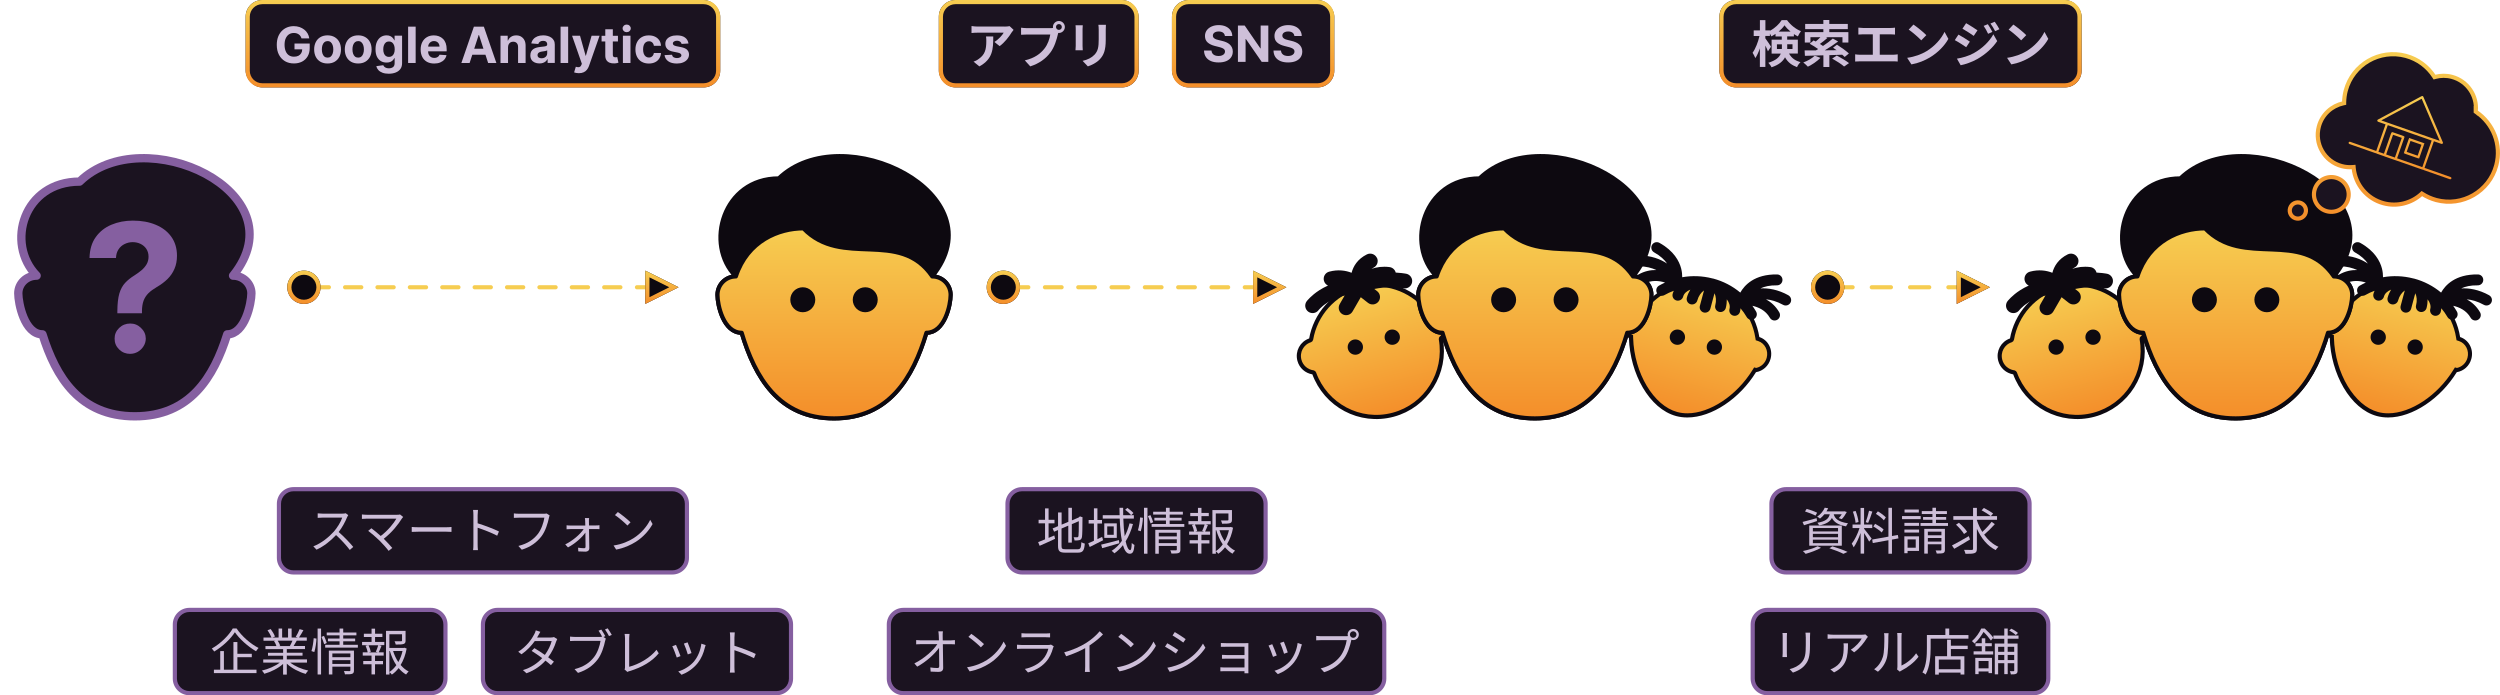 <?xml version="1.0" encoding="UTF-8"?><svg id="a" xmlns="http://www.w3.org/2000/svg" xmlns:xlink="http://www.w3.org/1999/xlink" viewBox="0 0 600.5 167"><defs><style>.u,.v,.w,.x,.y,.z,.aa,.ab,.ac,.ad,.ae{stroke-linecap:round;stroke-linejoin:round;}.u,.af,.ag{fill:#0d0910;}.u,.z,.aa,.ab,.ac,.ad{stroke:#0d0910;}.v,.ah,.x,.y,.ae{fill:none;}.v,.x,.y,.ae{stroke:#f6cd51;}.ah,.af,.ai,.ag,.aj,.ak,.al,.am,.an,.ao,.ap,.aq,.ar,.as,.at,.au,.av,.aw,.ax{stroke-width:0px;}.ay{stroke:url(#m);}.ay,.w,.ai{fill:#1b1320;}.w{stroke:#855fa0;stroke-width:2px;}.x{stroke-dasharray:0 0 3.89 3.89;}.y{stroke-dasharray:0 0 4.6 4.6;}.af{fill-rule:evenodd;}.z{fill:url(#g);}.aa{fill:url(#l);}.ab{fill:url(#h);}.ac{fill:url(#k);}.ad{fill:url(#i);}.ae{stroke-dasharray:0 0 4 4;}.aj{fill:#cebfd9;}.ak{fill:#855fa0;}.al{fill:url(#b);}.am{fill:url(#c);}.an{fill:url(#e);}.ao{fill:url(#t);}.ap{fill:url(#f);}.aq{fill:url(#d);}.ar{fill:url(#s);}.as{fill:url(#j);}.at{fill:url(#q);}.au{fill:url(#r);}.av{fill:url(#o);}.aw{fill:url(#p);}.ax{fill:url(#n);}</style><linearGradient id="b" x1="116" y1="0" x2="116" y2="21" gradientUnits="userSpaceOnUse"><stop offset="0" stop-color="#f6cd51"/><stop offset="1" stop-color="#f48e2a"/></linearGradient><linearGradient id="c" x1="249.5" x2="249.5" xlink:href="#b"/><linearGradient id="d" x1="301" x2="301" xlink:href="#b"/><linearGradient id="e" x1="456.5" x2="456.5" xlink:href="#b"/><linearGradient id="f" x1="350.17" y1="123.08" x2="350.17" y2="155.15" gradientTransform="translate(104.67 -141.04) rotate(15)" xlink:href="#b"/><linearGradient id="g" x1="399.96" y1="26.53" x2="399.96" y2="58.37" gradientTransform="translate(-66.78 146.76) rotate(-15)" gradientUnits="userSpaceOnUse"><stop offset="0" stop-color="#f6cd51"/><stop offset="1" stop-color="#f48e2a"/></linearGradient><linearGradient id="h" x1="368.67" y1="54.85" x2="368.67" y2="100.5" gradientTransform="matrix(1,0,0,1,0,0)" xlink:href="#g"/><linearGradient id="i" x1="200.33" y1="54.85" x2="200.33" y2="100.5" gradientTransform="matrix(1,0,0,1,0,0)" xlink:href="#g"/><linearGradient id="j" x1="512.77" y1="79.52" x2="512.77" y2="111.58" gradientTransform="translate(104.67 -141.04) rotate(15)" xlink:href="#b"/><linearGradient id="k" x1="562.56" y1="70.1" x2="562.56" y2="101.94" xlink:href="#g"/><linearGradient id="l" x1="537" y1="54.85" x2="537" y2="100.5" gradientTransform="matrix(1,0,0,1,0,0)" xlink:href="#g"/><linearGradient id="m" x1="575" y1="154.5" x2="575" y2="113.98" gradientTransform="translate(0 167) scale(1 -1)" xlink:href="#b"/><linearGradient id="n" x1="665.52" y1="23.67" x2="661.93" y2="42.68" gradientTransform="translate(-81.87 123.54) rotate(-10.69)" xlink:href="#b"/><linearGradient id="o" x1="73" y1="65" x2="73" y2="73" gradientTransform="matrix(1,0,0,1,0,0)" xlink:href="#g"/><linearGradient id="p" x1="159" y1="65" x2="159" y2="73" gradientTransform="matrix(1,0,0,1,0,0)" xlink:href="#g"/><linearGradient id="q" x1="241" y1="65" x2="241" y2="73" gradientTransform="matrix(1,0,0,1,0,0)" xlink:href="#g"/><linearGradient id="r" x1="305" y1="65" x2="305" y2="73" gradientTransform="matrix(1,0,0,1,0,0)" xlink:href="#g"/><linearGradient id="s" x1="439" y1="65" x2="439" y2="73" gradientTransform="matrix(1,0,0,1,0,0)" xlink:href="#g"/><linearGradient id="t" x1="474" y1="65" x2="474" y2="73" gradientTransform="matrix(1,0,0,1,0,0)" xlink:href="#g"/></defs><rect class="ai" x="59" width="114" height="21" rx="4" ry="4"/><path class="al" d="m169,1c1.65,0,3,1.35,3,3v13c0,1.65-1.35,3-3,3H63c-1.65,0-3-1.35-3-3V4c0-1.65,1.35-3,3-3h106m0-1H63c-2.21,0-4,1.79-4,4v13c0,2.21,1.79,4,4,4h106c2.21,0,4-1.79,4-4V4c0-2.21-1.79-4-4-4h0Z"/><path class="aj" d="m70.72,11.85h1.87c0,.35-.08.65-.23.91-.16.27-.38.48-.68.64-.3.15-.65.22-1.07.22-.46,0-.86-.11-1.2-.33-.34-.22-.6-.55-.78-.98-.18-.43-.28-.94-.28-1.55s.09-1.12.28-1.54c.19-.42.45-.75.78-.97.34-.22.73-.33,1.18-.33.24,0,.46.03.65.09.2.06.37.15.53.26.16.11.29.25.4.41.11.16.19.34.25.55h1.87c-.06-.43-.19-.83-.4-1.19-.21-.36-.48-.67-.81-.93-.33-.26-.71-.46-1.13-.61-.43-.14-.89-.22-1.38-.22-.58,0-1.11.1-1.61.3-.49.2-.93.5-1.3.88-.37.39-.66.86-.87,1.41-.2.55-.31,1.19-.31,1.89,0,.92.17,1.72.52,2.39.35.67.83,1.18,1.45,1.55.62.36,1.34.54,2.16.54.73,0,1.38-.15,1.95-.44.57-.3,1.01-.72,1.34-1.27.32-.55.49-1.21.49-1.98v-1.1h-3.65v1.39Z"/><path class="aj" d="m106.4,9.33c-.28-.28-.61-.48-.98-.62-.37-.14-.77-.21-1.21-.21-.64,0-1.2.14-1.68.43-.47.28-.84.68-1.1,1.19-.26.51-.39,1.1-.39,1.77s.13,1.29.39,1.79c.26.5.63.89,1.12,1.17.49.27,1.07.41,1.74.41.54,0,1.02-.08,1.43-.25.41-.17.75-.4,1.01-.7.26-.3.44-.65.52-1.06l-1.68-.11c-.06.17-.15.3-.27.42-.12.11-.26.2-.43.26-.17.06-.35.09-.55.09-.3,0-.57-.06-.79-.19-.22-.13-.39-.31-.52-.55-.12-.24-.18-.52-.18-.84h0s4.46,0,4.46,0v-.5c0-.56-.08-1.04-.23-1.46-.16-.42-.37-.76-.66-1.04Zm-3.56,1.87c.01-.23.07-.45.18-.64.12-.21.28-.38.49-.51.21-.13.46-.19.73-.19s.5.06.69.17c.2.11.36.27.47.47.11.2.17.43.17.69h-2.74Z"/><path class="aj" d="m94.79,9.68h-.07c-.08-.18-.2-.36-.35-.54-.15-.18-.35-.34-.6-.46-.25-.13-.55-.19-.92-.19-.48,0-.92.12-1.33.37-.4.25-.72.62-.96,1.12-.24.5-.36,1.12-.36,1.86s.12,1.32.35,1.8c.24.47.56.82.96,1.05.4.23.85.34,1.34.34.35,0,.64-.05.89-.15.25-.1.45-.23.61-.4.16-.16.28-.33.36-.52h.08v1.2c0,.45-.13.77-.39.96-.26.19-.58.29-.98.29-.26,0-.49-.04-.67-.11-.18-.07-.33-.16-.44-.27-.11-.11-.19-.24-.24-.37l-1.68.23c.07.34.23.65.48.93.25.28.58.49,1,.65.42.16.92.24,1.51.24.62,0,1.18-.1,1.66-.29.48-.19.86-.47,1.13-.84.27-.37.41-.84.41-1.4v-6.61h-1.8v1.1Zm-.15,3.14c-.11.27-.26.48-.47.63-.2.14-.45.22-.74.22s-.55-.07-.75-.22c-.2-.15-.36-.36-.46-.63-.11-.28-.16-.6-.16-.98s.05-.7.16-.98c.11-.28.26-.51.46-.66.2-.16.46-.24.75-.24s.54.08.75.23c.2.16.36.38.47.66.11.28.16.61.16,1s-.06.71-.17.99Z"/><rect class="aj" x="98.03" y="6.4" width="1.81" height="8.73"/><path class="aj" d="m80.39,8.92c-.48-.28-1.05-.43-1.71-.43s-1.23.14-1.72.43c-.48.28-.85.68-1.11,1.19-.26.51-.39,1.1-.39,1.77s.13,1.26.39,1.77c.26.51.63.9,1.11,1.18.48.28,1.06.42,1.72.42s1.23-.14,1.71-.42c.48-.28.86-.68,1.12-1.18.26-.51.39-1.1.39-1.77s-.13-1.27-.39-1.77c-.26-.51-.63-.9-1.12-1.19Zm-.49,3.96c-.1.3-.25.53-.46.71-.2.17-.45.25-.75.25s-.56-.08-.77-.25c-.2-.17-.36-.41-.46-.71-.1-.3-.15-.64-.15-1.02s.05-.72.15-1.02c.11-.3.26-.53.46-.71.21-.17.46-.26.77-.26s.55.09.75.26c.2.17.35.41.46.71.11.3.16.64.16,1.02s-.05.72-.16,1.02Z"/><path class="aj" d="m87.75,8.92c-.48-.28-1.05-.43-1.71-.43s-1.23.14-1.72.43c-.48.28-.85.68-1.11,1.19-.26.51-.39,1.1-.39,1.77s.13,1.26.39,1.77c.26.51.63.9,1.11,1.18.48.28,1.06.42,1.72.42s1.23-.14,1.71-.42c.48-.28.85-.68,1.12-1.18.26-.51.39-1.1.39-1.77s-.13-1.27-.39-1.77c-.26-.51-.63-.9-1.12-1.19Zm-.5,3.96c-.1.3-.25.53-.46.71-.2.17-.45.25-.75.25s-.56-.08-.77-.25c-.2-.17-.36-.41-.46-.71-.1-.3-.15-.64-.15-1.02s.05-.72.15-1.02c.11-.3.26-.53.46-.71.21-.17.46-.26.77-.26s.55.09.75.26c.2.17.35.41.46.71.11.3.16.64.16,1.02s-.05.72-.16,1.02Z"/><path class="aj" d="m113.83,6.4l-3.01,8.73h1.98l.65-1.99h3.15l.65,1.99h1.98l-3.01-8.73h-2.38Zm.08,5.3l1.07-3.3h.07l1.07,3.3h-2.21Z"/><path class="aj" d="m150.53,5.9c-.27,0-.5.09-.69.27-.19.18-.29.39-.29.64s.1.47.29.65c.19.18.42.27.69.27s.5-.09.69-.27c.19-.18.29-.4.29-.65s-.1-.46-.29-.64c-.19-.18-.42-.27-.69-.27Z"/><rect class="aj" x="149.62" y="8.58" width="1.82" height="6.55"/><path class="aj" d="m155.13,10.14c.21-.15.46-.23.74-.23.33,0,.6.1.81.3.21.2.34.46.38.79h1.71c-.03-.51-.16-.95-.41-1.32-.25-.37-.59-.67-1.02-.87-.43-.21-.93-.31-1.5-.31-.66,0-1.23.14-1.71.43-.48.28-.85.68-1.11,1.19-.26.51-.39,1.09-.39,1.76s.13,1.25.38,1.76c.26.51.63.91,1.11,1.19.48.28,1.06.43,1.73.43.58,0,1.09-.11,1.51-.32.43-.21.76-.51,1-.89.24-.38.38-.82.41-1.32h-1.71c-.03.23-.11.43-.22.59-.11.16-.25.29-.41.37-.16.09-.35.13-.56.13-.28,0-.53-.08-.74-.23-.21-.15-.37-.38-.49-.67-.11-.29-.17-.65-.17-1.07s.06-.76.17-1.05c.12-.29.28-.51.49-.66Z"/><path class="aj" d="m165.06,11.96c-.31-.29-.79-.5-1.42-.63l-1.19-.24c-.3-.07-.52-.15-.64-.26-.13-.11-.19-.24-.19-.4,0-.2.1-.35.29-.47.19-.12.43-.18.71-.18.21,0,.39.04.54.11.15.07.28.16.37.28.09.11.16.24.18.38l1.66-.1c-.08-.6-.36-1.08-.83-1.43-.47-.35-1.12-.52-1.95-.52-.56,0-1.05.08-1.47.25-.41.16-.74.4-.97.7-.23.3-.34.67-.34,1.09,0,.49.15.89.46,1.21.31.32.79.54,1.43.66l1.13.23c.28.06.49.14.63.25.14.11.21.24.21.4,0,.2-.1.36-.3.48-.19.12-.45.18-.77.18s-.59-.07-.8-.2c-.21-.14-.34-.34-.39-.6l-1.79.09c.09.62.39,1.12.9,1.48.51.36,1.2.54,2.07.54.57,0,1.07-.09,1.5-.27.44-.18.78-.43,1.03-.76.25-.32.38-.7.38-1.13,0-.47-.16-.85-.47-1.14Z"/><path class="aj" d="m140.74,13.39h-.07l-1.35-4.81h-1.91l2.35,6.73-.11.28c-.08.2-.18.35-.31.43-.13.09-.27.13-.45.12-.17,0-.36-.04-.58-.11l-.41,1.36c.13.05.3.1.49.13.2.04.42.06.65.06.45,0,.83-.07,1.15-.22.32-.14.58-.34.79-.61.21-.26.38-.57.5-.92l2.54-7.25h-1.92l-1.37,4.81Z"/><rect class="aj" x="134.65" y="6.4" width="1.82" height="8.73"/><path class="aj" d="m132.4,9.02c-.26-.18-.55-.31-.89-.4-.33-.09-.68-.13-1.04-.13-.52,0-.98.08-1.38.24-.4.16-.72.38-.97.67-.25.29-.42.63-.5,1.03l1.68.14c.06-.22.19-.4.38-.54.19-.14.45-.22.78-.22s.55.07.72.22c.17.15.26.36.26.63v.03c0,.14-.05.24-.16.31-.11.07-.27.13-.51.16-.23.03-.54.07-.92.11-.32.03-.63.09-.93.16-.29.08-.55.19-.78.34-.23.15-.41.35-.55.6-.13.25-.2.55-.2.92,0,.43.09.79.28,1.08.19.29.45.5.78.65.33.14.7.22,1.12.22.32,0,.61-.04.86-.13.25-.09.46-.21.64-.36.18-.16.32-.34.42-.54h.05v.91h1.72v-4.41c0-.39-.07-.72-.23-1-.15-.28-.36-.51-.62-.69Zm-.96,3.77c0,.23-.06.44-.17.62-.12.18-.28.33-.48.43-.2.11-.44.16-.71.16s-.51-.06-.69-.19c-.18-.13-.27-.32-.27-.57,0-.17.04-.31.13-.43.09-.12.21-.21.37-.28.16-.07.34-.12.56-.15.1-.01.21-.03.33-.05.12-.02.24-.04.37-.06.12-.03.23-.05.33-.08.1-.03.18-.07.23-.1v.69Z"/><path class="aj" d="m148.07,13.74c-.08.01-.17.02-.26.02-.12,0-.23-.02-.32-.05-.09-.04-.16-.1-.21-.19-.05-.09-.08-.22-.08-.39v-3.17h1.23v-1.36h-1.23v-1.57h-1.81v1.57h-.89v1.36h.89v3.41c0,.43.09.78.27,1.07.18.28.44.49.76.62.33.13.71.19,1.15.17.24,0,.44-.03.6-.07.16-.04.29-.07.38-.1l-.29-1.35s-.11.02-.2.04Z"/><path class="aj" d="m125.19,8.8c-.34-.2-.73-.3-1.19-.3-.49,0-.9.11-1.24.34-.34.22-.58.52-.73.9h-.08v-1.15h-1.73v6.55h1.81v-3.78c0-.28.06-.52.16-.72.11-.2.25-.35.43-.46.19-.11.4-.16.65-.16.36,0,.65.11.86.34.21.22.31.54.31.94v3.84h1.81v-4.17c0-.51-.09-.95-.28-1.31-.19-.37-.45-.65-.79-.85Z"/><rect class="ai" x="67" y="117.5" width="98" height="20" rx="3.5" ry="3.5"/><path class="ak" d="m161.5,118c1.65,0,3,1.35,3,3v13c0,1.65-1.35,3-3,3h-91c-1.65,0-3-1.35-3-3v-13c0-1.65,1.35-3,3-3h91m0-1h-91c-2.21,0-4,1.79-4,4v13c0,2.21,1.79,4,4,4h91c2.21,0,4-1.79,4-4v-13c0-2.21-1.79-4-4-4h0Z"/><path class="aj" d="m95.3,123.65h-7.15c-.42,0-.9-.04-1.22-.08v1.07c.23-.02.74-.06,1.22-.06h7.06c-.6,1.07-2,2.84-3.76,4.16-.82-.74-1.8-1.53-2.24-1.85l-.77.62c.64.46,2.02,1.64,2.74,2.36.77.78,1.73,1.84,2.17,2.45l.88-.7c-.48-.58-1.33-1.47-2.05-2.21,1.97-1.51,3.5-3.47,4.36-4.87.07-.11.18-.24.3-.37l-.76-.6c-.17.06-.44.08-.77.08Z"/><path class="aj" d="m151.46,125.46c-.66-.66-2.21-1.91-3.05-2.47l-.7.73c.9.59,2.39,1.88,3,2.51l.74-.77Z"/><path class="aj" d="m100.58,126.65c-.68,0-1.31-.04-1.68-.07v1.18c.38-.02,1.02-.05,1.68-.05h6.59c.53,0,1.03.04,1.28.05v-1.18c-.28.02-.7.07-1.3.07h-6.58Z"/><path class="aj" d="m81.34,127.8c.85-1.08,1.6-2.49,2.02-3.53.06-.16.22-.42.29-.52l-.6-.47c-.19.06-.52.1-.9.1h-4.63c-.37,0-1.06-.05-1.21-.07v1.08c.13-.01.78-.06,1.21-.06h4.68c-.31,1-1.19,2.42-2,3.35-1.24,1.37-3,2.81-4.94,3.55l.77.8c1.77-.81,3.39-2.11,4.69-3.51,1.22,1.11,2.5,2.51,3.3,3.58l.83-.73c-.77-.94-2.24-2.49-3.49-3.57Z"/><path class="aj" d="m156.18,124.85c-.7,1.49-2.15,3.26-4.01,4.43-1.14.71-2.7,1.44-4.79,1.75l.62.98c2-.37,3.52-1.12,4.73-1.87,1.81-1.14,3.2-2.77,4.02-4.26l-.58-1.03Z"/><path class="aj" d="m114.73,123.74c0-.37.04-.89.08-1.26h-1.18c.06.38.08.91.08,1.26v6.97c0,.44-.01,1.04-.07,1.43h1.16c-.05-.4-.07-1.04-.07-1.43,0-.34,0-2.16,0-3.95,1.33.43,3.4,1.23,4.7,1.92l.42-1.02c-1.27-.62-3.54-1.49-5.12-1.96,0-.76,0-1.46,0-1.96Z"/><path class="aj" d="m141.48,126.23c0-.41-.01-.75-.02-.97,0-.28,0-.56.05-.82h-1.02c.05.26.07.58.07.82.01.22.02.57.03.97h-3.6c-.29,0-.61-.01-.9-.06v.96c.29-.02.6-.04.91-.04h3.19c-.81,1.23-2.62,2.81-4.42,3.67l.66.73c1.64-.86,3.38-2.39,4.18-3.55.02,1.27.04,2.63.04,3.38,0,.23-.11.36-.34.36-.35,0-.97-.05-1.46-.12l.06.89c.47.02,1.26.06,1.73.06.53,0,.91-.3.91-.82-.02-1.14-.05-3.1-.07-4.61h1.74c.23,0,.56.01.77.02v-.95c-.17.04-.55.06-.8.06h-1.72Z"/><path class="aj" d="m130.64,123.4h-6.01c-.4,0-.88-.04-1.2-.08v1.07c.3-.01.71-.04,1.19-.04h6.14c-.17,1.15-.72,2.82-1.57,3.91-1.01,1.28-2.35,2.3-4.68,2.88l.82.9c2.2-.68,3.62-1.8,4.72-3.2.96-1.24,1.54-3.17,1.8-4.43.05-.24.1-.43.18-.6l-.73-.47c-.23.05-.47.06-.65.06Z"/><rect class="ai" x="42" y="146.5" width="65" height="20" rx="3.5" ry="3.5"/><path class="ak" d="m103.5,147c1.65,0,3,1.35,3,3v13c0,1.65-1.35,3-3,3h-58c-1.65,0-3-1.35-3-3v-13c0-1.65,1.35-3,3-3h58m0-1h-58c-2.21,0-4,1.79-4,4v13c0,2.21,1.79,4,4,4h58c2.21,0,4-1.79,4-4v-13c0-2.21-1.79-4-4-4h0Z"/><path class="aj" d="m74.8,156.39l.7.23c.28-.9.48-2.29.52-3.23l-.67-.1c-.07.95-.26,2.27-.54,3.1Z"/><path class="aj" d="m90.09,153h1.76v-.78h-1.76v-1.21h-.84v1.21h-1.85v.78h1.85v1.2h-2.28v.78h1.43l-.59.14c.23.5.44,1.14.51,1.57h-1.19v.78h2.11v1.31h-1.99v.78h1.99v2.44h.84v-2.44h1.92v-.78h-1.92v-1.31h2.08v-.78h-1.19c.22-.42.44-1.01.67-1.56l-.59-.16h1.26v-.78h-2.22v-1.2Zm.65,3.7h-2.15l.47-.13c-.06-.41-.29-1.08-.55-1.58h2.35c-.14.47-.39,1.14-.59,1.57l.47.14Z"/><path class="aj" d="m73.74,159.15v-.76h-4.85v-.9h3.78v-.7h-3.78v-.88h4.37v-.74h-2.73c.24-.37.5-.83.75-1.28h2.41v-.77h-1.87c.33-.47.73-1.13,1.06-1.75l-.92-.25c-.2.55-.6,1.34-.92,1.85l.48.16h-1.47v-2.15h-.86v2.15h-1.42v-2.15h-.85v2.15h-1.51l.64-.24c-.17-.49-.61-1.25-1.02-1.79l-.77.28c.37.54.78,1.27.96,1.75h-1.93v.77h2.96l-.43.08c.24.36.47.84.58,1.2h-2.64v.74h4.25v.88h-3.64v.7h3.64v.9h-4.78v.76h3.96c-1.09.85-2.77,1.57-4.28,1.91.19.19.46.54.59.77,1.58-.44,3.34-1.31,4.5-2.37v2.57h.89v-2.63c1.16,1.1,2.92,2.01,4.54,2.46.13-.25.41-.61.61-.8-1.55-.33-3.22-1.04-4.32-1.91h4.02Zm-7.03-5.26h3.54c-.16.41-.41.9-.61,1.25l.12.04h-2.78l.33-.07c-.1-.34-.35-.83-.61-1.21Z"/><polygon class="aj" points="57.02 157.86 60.48 157.86 60.48 157.04 57.02 157.04 57.02 154.22 56.07 154.22 56.07 160.86 53.78 160.86 53.78 156.39 52.9 156.39 52.9 160.86 51.38 160.86 51.38 161.68 61.61 161.68 61.61 160.86 57.02 160.86 57.02 157.86"/><path class="aj" d="m56.82,150.96h-.91c-.94,1.66-2.94,3.65-5.04,4.82.2.19.46.52.58.72,2.05-1.22,4.01-3.1,4.97-4.64,1.09,1.62,3.19,3.48,5.08,4.57.17-.26.4-.56.61-.79-1.91-.96-4.02-2.8-5.28-4.68Z"/><path class="aj" d="m84.16,156.27h-5.17v5.74h.84v-1.87h4.33v.86c0,.16-.05.2-.22.2-.17.01-.74.01-1.34-.01.11.23.23.56.26.78.85.01,1.39,0,1.73-.13.34-.13.43-.37.43-.83v-4.74h-.86Zm0,.7v.89h-4.33v-.89h4.33Zm-4.33,2.5v-.91h4.33v.91h-4.33Z"/><path class="aj" d="m96.22,159.75c.71-1.16,1.2-2.52,1.46-3.97l-.55-.2-.16.05h-3.44v-3.28h3.04v1.5c0,.13-.05.18-.24.19-.19.01-.82.01-1.56-.01.12.23.24.55.28.79.92,0,1.52-.01,1.9-.14.37-.13.47-.37.47-.82v-2.32h-4.7v10.49h.83v-.58c.2.16.45.4.58.59.62-.42,1.15-.95,1.62-1.56.53.63,1.12,1.16,1.79,1.54.14-.23.42-.55.62-.73-.71-.35-1.35-.89-1.91-1.54Zm-.54-.72c-.54-.79-.96-1.7-1.26-2.66h2.27c-.21.92-.54,1.83-1.01,2.66Zm-2.15,2.39v-5.05h.12c.36,1.25.88,2.42,1.55,3.41-.47.65-1.02,1.21-1.67,1.64Z"/><rect class="aj" x="76.29" y="150.98" width=".83" height="11.03"/><polygon class="aj" points="82.44 154.04 85.31 154.04 85.31 153.38 82.44 153.38 82.44 152.61 85.61 152.61 85.61 151.93 82.44 151.93 82.44 150.98 81.56 150.98 81.56 151.93 78.48 151.93 78.48 152.61 81.56 152.61 81.56 153.38 78.77 153.38 78.77 154.04 81.56 154.04 81.56 154.88 78.11 154.88 78.11 155.56 85.96 155.56 85.96 154.88 82.44 154.88 82.44 154.04"/><path class="aj" d="m77.82,152.74l-.6.24c.24.56.52,1.31.64,1.76l.62-.3c-.11-.44-.4-1.15-.66-1.7Z"/><rect class="ai" x="116" y="146.5" width="74" height="20" rx="3.5" ry="3.5"/><path class="ak" d="m186.5,147c1.65,0,3,1.35,3,3v13c0,1.65-1.35,3-3,3h-67c-1.65,0-3-1.35-3-3v-13c0-1.65,1.35-3,3-3h67m0-1h-67c-2.21,0-4,1.79-4,4v13c0,2.21,1.79,4,4,4h67c2.21,0,4-1.79,4-4v-13c0-2.21-1.79-4-4-4h0Z"/><path class="aj" d="m145.31,151.19c.32.41.71,1.1.97,1.6l.67-.29c-.25-.47-.7-1.18-.98-1.58l-.66.28Z"/><path class="aj" d="m145.39,152.8c-.24-.46-.67-1.16-.96-1.58l-.66.28c.27.39.62.97.86,1.44-.17.03-.35.05-.49.05h-6.02c-.4,0-.86-.05-1.2-.08v1.07c.31-.02.72-.05,1.2-.05h6.13c-.16,1.15-.72,2.83-1.57,3.91-1,1.28-2.35,2.3-4.67,2.89l.82.9c2.2-.7,3.62-1.8,4.72-3.22.95-1.22,1.54-3.17,1.79-4.43.05-.23.11-.43.18-.6l-.58-.37.46-.21Z"/><path class="aj" d="m132.26,153.13h-3.25c.09-.14.17-.29.24-.42.12-.23.34-.64.54-.95l-1.09-.35c-.07.31-.26.74-.38.95-.55,1.1-1.79,2.9-3.84,4.19l.79.61c1.35-.93,2.41-2.1,3.18-3.17h4.06c-.24.98-.86,2.27-1.63,3.32-.85-.59-1.74-1.17-2.52-1.63l-.66.67c.77.48,1.68,1.1,2.54,1.73-1.07,1.16-2.6,2.27-4.63,2.88l.85.76c2.04-.75,3.5-1.86,4.56-3.04.5.39.96.76,1.32,1.09l.71-.84c-.39-.32-.87-.68-1.38-1.05.91-1.22,1.57-2.63,1.9-3.74.06-.19.18-.47.28-.64l-.79-.48c-.19.07-.46.11-.78.11Z"/><path class="aj" d="m166.1,156.87c-.14-.52-.73-2.1-.94-2.58l-.89.3c.25.53.8,2.05.94,2.6l.89-.32Z"/><path class="aj" d="m181.53,157.08c-1.27-.62-3.54-1.49-5.12-1.96,0-.76,0-1.46,0-1.96,0-.37.04-.89.08-1.26h-1.18c.06.38.08.91.08,1.26v6.97c0,.44-.01,1.04-.07,1.43h1.16c-.05-.4-.07-1.04-.07-1.43,0-.34,0-2.16,0-3.95,1.33.43,3.4,1.23,4.7,1.92l.42-1.02Z"/><path class="aj" d="m151.13,160.17v-6.82c0-.34.05-.79.08-1.08h-1.18c.05.23.1.77.1,1.09v6.86c0,.23-.02.4-.11.59l.68.59c.19-.11.38-.17.5-.2,3-.88,5.47-2.35,7.03-4.28l-.54-.84c-1.5,1.93-4.27,3.5-6.58,4.09Z"/><path class="aj" d="m166.82,158.74c-.98,1.22-2.52,2.14-3.9,2.54l.79.8c1.33-.5,2.8-1.44,3.91-2.84.85-1.08,1.38-2.38,1.69-3.7.05-.16.11-.35.19-.59l-1.03-.34c-.19,1.54-.8,3.07-1.66,4.12Z"/><path class="aj" d="m162.37,154.89l-.89.34c.24.42.89,2.09,1.08,2.71l.9-.34c-.22-.64-.85-2.21-1.09-2.71Z"/><rect class="ai" x="225.5" width="48" height="21" rx="4" ry="4"/><path class="am" d="m269.5,1c1.65,0,3,1.35,3,3v13c0,1.65-1.35,3-3,3h-40c-1.65,0-3-1.35-3-3V4c0-1.65,1.35-3,3-3h40m0-1h-40c-2.21,0-4,1.79-4,4v13c0,2.21,1.79,4,4,4h40c2.21,0,4-1.79,4-4V4c0-2.21-1.79-4-4-4h0Z"/><path class="aj" d="m236.91,9.86c0,1.97-.29,3.23-1.8,4.28-.44.34-.88.54-1.27.67l1.4,1.14c3.26-1.76,3.34-4.21,3.34-7.19h-1.74c.06.4.07.71.07,1.09Z"/><path class="aj" d="m241.29,6.38h-6.47c-.49,0-1-.06-1.46-.13v1.68c.56-.06.97-.08,1.46-.08h6.26c-.31.59-1.25,1.64-2.22,2.23l1.25,1c1.19-.84,2.33-2.36,2.89-3.3.11-.17.34-.46.46-.61l-.95-.89c-.23.06-.89.11-1.22.11Z"/><path class="aj" d="m263.83,5.96c.05.34.08.72.08,1.21v2.27c0,1.87-.17,2.77-.98,3.67-.73.78-1.69,1.24-2.89,1.51l1.26,1.33c.88-.29,2.11-.86,2.9-1.74.9-.98,1.4-2.09,1.4-4.68v-2.36c0-.49.01-.88.04-1.21h-1.81Z"/><path class="aj" d="m254.35,5.04c-.79,0-1.44.65-1.44,1.44,0,.08.01.16.02.24-.25.04-.51.04-.68.04h-5.56c-.4,0-1.07-.06-1.43-.11v1.7c.31-.02.88-.06,1.43-.06h5.59c-.16,1.03-.61,2.4-1.42,3.4-.96,1.21-2.32,2.26-4.7,2.81l1.31,1.44c2.15-.68,3.74-1.87,4.82-3.31,1.01-1.33,1.54-3.2,1.81-4.38.03-.11.06-.23.09-.35.05,0,.1.02.15.02.79,0,1.44-.65,1.44-1.44s-.65-1.44-1.44-1.44Zm0,2.14c-.38,0-.7-.31-.7-.7s.31-.7.7-.7.7.31.7.7-.31.7-.7.7Z"/><path class="aj" d="m258.33,12.08h1.75c-.02-.28-.05-.74-.05-1.04v-4.06c0-.37.02-.64.05-.91h-1.74c.04.28.05.7.05.91v4.04c0,.37-.04.84-.06,1.06Z"/><rect class="ai" x="281.5" width="39" height="21" rx="4" ry="4"/><path class="aq" d="m316.5,1c1.65,0,3,1.35,3,3v13c0,1.65-1.35,3-3,3h-31c-1.65,0-3-1.35-3-3V4c0-1.65,1.35-3,3-3h31m0-1h-31c-2.21,0-4,1.79-4,4v13c0,2.21,1.79,4,4,4h31c2.21,0,4-1.79,4-4V4c0-2.21-1.79-4-4-4h0Z"/><path class="aj" d="m295.37,10.67c-.23-.21-.51-.38-.83-.52-.32-.14-.67-.26-1.05-.34l-.78-.19c-.19-.04-.37-.09-.54-.15-.17-.06-.32-.13-.44-.22-.13-.08-.23-.19-.3-.3-.07-.12-.1-.25-.1-.41,0-.19.05-.35.16-.5.11-.15.27-.26.48-.35.21-.09.46-.13.76-.13.44,0,.79.1,1.05.29.26.19.4.46.44.8h1.77c0-.52-.15-.98-.42-1.37-.27-.4-.65-.7-1.13-.92-.48-.22-1.05-.33-1.7-.33s-1.2.11-1.7.33c-.5.22-.89.53-1.18.92-.28.39-.43.86-.42,1.38,0,.65.21,1.16.64,1.54.43.38,1.01.66,1.74.84l.95.24c.32.08.59.16.81.26.22.09.39.21.5.34.12.13.17.3.17.49,0,.21-.06.4-.19.56-.13.16-.31.29-.54.38-.23.09-.5.14-.81.14s-.6-.05-.86-.14c-.25-.1-.45-.25-.6-.44-.15-.2-.23-.44-.25-.73h-1.79c.01.63.17,1.15.46,1.58.29.42.7.74,1.22.96.52.22,1.14.32,1.84.32s1.32-.11,1.82-.32c.51-.22.89-.52,1.16-.91.27-.39.41-.86.41-1.39,0-.36-.07-.69-.2-.97-.13-.28-.31-.52-.54-.73Z"/><polygon class="aj" points="302.81 11.62 302.74 11.62 298.97 6.13 297.35 6.13 297.35 14.86 299.19 14.86 299.19 9.37 299.26 9.37 303.06 14.86 304.65 14.86 304.65 6.13 302.81 6.13 302.81 11.62"/><path class="aj" d="m312.6,11.4c-.13-.28-.31-.52-.54-.73-.23-.21-.51-.38-.83-.52-.32-.14-.67-.26-1.05-.34l-.78-.19c-.19-.04-.37-.09-.54-.15-.17-.06-.32-.13-.44-.22-.13-.08-.23-.19-.3-.3-.07-.12-.1-.25-.1-.41,0-.19.05-.35.16-.5.11-.15.27-.26.48-.35.21-.09.46-.13.76-.13.44,0,.79.1,1.05.29.26.19.4.46.44.8h1.77c0-.52-.15-.98-.42-1.37-.27-.4-.65-.7-1.13-.92-.48-.22-1.05-.33-1.7-.33s-1.2.11-1.7.33c-.5.22-.89.53-1.18.92-.28.39-.43.86-.42,1.38,0,.65.21,1.16.64,1.54.43.38,1.01.66,1.74.84l.95.24c.32.08.59.16.81.26.22.09.39.21.5.34.12.13.17.3.17.49,0,.21-.06.4-.19.56-.13.16-.31.29-.54.38-.23.09-.5.14-.81.14s-.6-.05-.86-.14c-.25-.1-.45-.25-.6-.44-.15-.2-.23-.44-.25-.73h-1.79c.01.63.17,1.15.46,1.58.29.42.7.74,1.22.96.52.22,1.14.32,1.84.32s1.32-.11,1.82-.32c.51-.22.89-.52,1.16-.91.27-.39.41-.86.41-1.39,0-.36-.07-.69-.2-.97Z"/><rect class="ai" x="242" y="117.5" width="62" height="20" rx="3.5" ry="3.5"/><path class="ak" d="m300.5,118c1.65,0,3,1.35,3,3v13c0,1.65-1.35,3-3,3h-55c-1.65,0-3-1.35-3-3v-13c0-1.65,1.35-3,3-3h55m0-1h-55c-2.21,0-4,1.79-4,4v13c0,2.21,1.79,4,4,4h55c2.21,0,4-1.79,4-4v-13c0-2.21-1.79-4-4-4h0Z"/><path class="aj" d="m270.79,122l-.53.44c.53.38,1.14.94,1.45,1.31l.54-.52c-.3-.36-.95-.89-1.46-1.24Z"/><path class="aj" d="m265.25,125.71v3.49h3v-3.49h-3Zm2.27,2.75h-1.56v-2.02h1.56v2.02Z"/><path class="aj" d="m264.73,128.96c-.38.19-.76.37-1.13.54v-3.75h1.1v-.85h-1.1v-2.8h-.84v2.8h-1.27v.85h1.27v4.14c-.51.23-.98.44-1.36.6l.35.9c.95-.47,2.11-1.07,3.22-1.63l-.24-.8Z"/><path class="aj" d="m251.87,129.2v-3.49h1.42v-.85h-1.42v-2.75h-.85v2.75h-1.55v.85h1.55v3.84c-.62.26-1.2.49-1.66.66l.36.89c1.07-.46,2.42-1.07,3.71-1.68l-.19-.8c-.46.2-.92.39-1.37.58Z"/><path class="aj" d="m258.82,131.93h-2.89c-.8,0-.95-.14-.95-.8v-4.18l1.62-.69v4.08h.85v-4.44l1.68-.71c0,1.93-.02,3.27-.08,3.55-.06.28-.18.32-.36.32-.13,0-.53,0-.8-.01.11.2.18.54.22.78.32,0,.8,0,1.13-.08.35-.08.58-.31.65-.79.08-.47.12-2.27.12-4.52l.04-.17-.64-.24-.16.13-.19.16-1.59.67v-3.01h-.85v3.36l-1.62.68v-2.92h-.86v3.28l-1.3.55.35.79.95-.4v3.8c0,1.31.41,1.63,1.79,1.63h2.95c1.26,0,1.55-.53,1.69-2.18-.25-.05-.6-.19-.82-.34-.08,1.38-.2,1.7-.91,1.7Z"/><path class="aj" d="m268.76,129.73c-1.56.42-3.19.85-4.26,1.09l.24.85c1.15-.32,2.66-.76,4.12-1.18l-.1-.77Z"/><path class="aj" d="m273.31,127.38l.7.23c.28-.9.48-2.29.52-3.23l-.67-.1c-.07.95-.26,2.27-.54,3.1Z"/><path class="aj" d="m288.59,123.98h1.76v-.78h-1.76v-1.21h-.84v1.21h-1.85v.78h1.85v1.2h-2.28v.78h1.43l-.59.14c.23.5.44,1.14.51,1.57h-1.19v.78h2.11v1.31h-1.99v.78h1.99v2.44h.84v-2.44h1.92v-.78h-1.92v-1.31h2.08v-.78h-1.19c.22-.42.44-1.01.67-1.56l-.59-.16h1.26v-.78h-2.22v-1.2Zm.65,3.7h-2.15l.47-.13c-.06-.41-.29-1.08-.55-1.58h2.35c-.14.47-.39,1.14-.59,1.57l.47.14Z"/><polygon class="aj" points="280.95 125.03 283.82 125.03 283.82 124.37 280.95 124.37 280.95 123.6 284.12 123.6 284.12 122.92 280.95 122.92 280.95 121.97 280.06 121.97 280.06 122.92 276.99 122.92 276.99 123.6 280.06 123.6 280.06 124.37 277.28 124.37 277.28 125.03 280.06 125.03 280.06 125.87 276.62 125.87 276.62 126.55 284.47 126.55 284.47 125.87 280.95 125.87 280.95 125.03"/><path class="aj" d="m294.72,130.73c.71-1.16,1.2-2.52,1.46-3.97l-.55-.2-.16.05h-3.44v-3.28h3.04v1.5c0,.13-.05.18-.24.19-.19.01-.82.01-1.56-.01.12.23.24.55.28.79.92,0,1.52-.01,1.9-.14.37-.13.47-.37.47-.82v-2.32h-4.7v10.49h.83v-.58c.2.16.45.4.58.59.62-.42,1.15-.95,1.62-1.56.53.63,1.12,1.16,1.79,1.54.14-.23.42-.55.62-.73-.71-.35-1.35-.89-1.91-1.54Zm-.54-.72c-.54-.79-.96-1.7-1.26-2.66h2.27c-.21.92-.54,1.83-1.01,2.66Zm-2.15,2.39v-5.05h.12c.36,1.25.88,2.42,1.55,3.41-.47.65-1.02,1.21-1.67,1.64Z"/><path class="aj" d="m282.67,127.26h-5.17v5.74h.84v-1.87h4.33v.86c0,.16-.05.2-.22.2-.17.01-.74.01-1.34-.01.11.23.23.56.26.78.85.01,1.39,0,1.73-.13.34-.13.43-.37.43-.83v-4.74h-.86Zm0,.7v.89h-4.33v-.89h4.33Zm-4.33,2.5v-.91h4.33v.91h-4.33Z"/><rect class="aj" x="274.79" y="121.97" width=".83" height="11.03"/><path class="aj" d="m271.47,132.14c-.43,0-.8-.79-1.09-2.11.75-1.19,1.33-2.58,1.76-4.16l-.83-.16c-.28,1.13-.66,2.16-1.15,3.08-.17-1.18-.29-2.62-.34-4.22h2.53v-.82h-2.56c-.01-.58-.02-1.17-.01-1.78h-.88c0,.6.02,1.19.03,1.78h-4.05v.82h4.08c.08,2.04.23,3.89.52,5.33-.67.97-1.48,1.79-2.46,2.41.19.14.53.44.66.6.77-.54,1.45-1.2,2.05-1.96.37,1.28.89,2.06,1.63,2.06s1.01-.52,1.14-2.11c-.19-.1-.47-.28-.65-.48-.04,1.25-.16,1.73-.38,1.73Z"/><path class="aj" d="m276.33,123.73l-.6.24c.24.56.52,1.31.64,1.76l.62-.3c-.11-.44-.4-1.15-.66-1.7Z"/><rect class="ai" x="213.5" y="146.5" width="119" height="20" rx="3.5" ry="3.5"/><path class="ak" d="m329,147c1.65,0,3,1.35,3,3v13c0,1.65-1.35,3-3,3h-112c-1.65,0-3-1.35-3-3v-13c0-1.65,1.35-3,3-3h112m0-1h-112c-2.21,0-4,1.79-4,4v13c0,2.21,1.79,4,4,4h112c2.21,0,4-1.79,4-4v-13c0-2.21-1.79-4-4-4h0Z"/><path class="aj" d="m237.07,158.53c-1.14.71-2.7,1.44-4.79,1.75l.62.98c2-.37,3.52-1.12,4.73-1.87,1.81-1.14,3.2-2.77,4.02-4.26l-.58-1.03c-.7,1.49-2.15,3.26-4.01,4.43Z"/><path class="aj" d="m226.45,153.81c0-.48-.01-.89-.02-1.16-.01-.32.01-.67.06-1h-1.1c.05.25.07.54.1,1,.01.28.02.68.04,1.16h-4.37c-.36,0-.76-.02-1.1-.06v1.02c.38-.02.72-.05,1.13-.05h3.96c-.95,1.45-3.08,3.43-5.52,4.63l.68.78c2.16-1.15,4.25-3.1,5.25-4.51.02,1.61.04,3.39.04,4.36,0,.32-.11.48-.44.48-.46,0-1.13-.05-1.7-.14l.08,1c.6.04,1.31.07,1.92.07.72,0,1.1-.34,1.09-.97,0-1.51-.05-3.88-.08-5.69h1.9c.3,0,.71.02,1,.04v-1.02c-.24.04-.71.07-1.02.07h-1.89Z"/><path class="aj" d="m236.36,154.72c-.66-.66-2.21-1.91-3.05-2.47l-.7.73c.9.59,2.39,1.88,3,2.51l.74-.77Z"/><path class="aj" d="m251.77,154.93h-6.31c-.34,0-.74-.04-1.18-.07v1.01c.43-.04.89-.05,1.18-.05h6.36c-.22.88-.7,1.9-1.42,2.65-1.03,1.08-2.53,1.86-4.22,2.21l.74.85c1.52-.43,3.04-1.13,4.28-2.51.9-.98,1.44-2.23,1.75-3.41.02-.1.11-.24.17-.36l-.68-.42c-.13.06-.4.1-.67.1Z"/><path class="aj" d="m284.8,153.52c-.53-.38-1.91-1.31-2.62-1.7l-.53.82c.7.4,2,1.26,2.58,1.7l.56-.82Z"/><path class="aj" d="m309.32,156.71c-.14-.52-.73-2.1-.94-2.58l-.89.3c.25.53.8,2.05.94,2.6l.89-.32Z"/><path class="aj" d="m251.13,153.06c.41,0,.83.01,1.1.04v-1c-.29.04-.71.06-1.08.06h-4.73c-.38,0-.76-.02-1.07-.06v1c.32-.02.71-.04,1.07-.04h4.7Z"/><path class="aj" d="m272.36,154.72c-.66-.66-2.21-1.91-3.05-2.47l-.7.73c.9.59,2.39,1.88,3,2.51l.74-.77Z"/><path class="aj" d="m283.01,156.13c-.52-.37-1.92-1.24-2.63-1.62l-.54.82c.73.38,2.03,1.21,2.62,1.64l.55-.84Z"/><path class="aj" d="m310.04,158.58c-.98,1.22-2.52,2.14-3.9,2.54l.79.8c1.33-.5,2.8-1.44,3.91-2.84.85-1.08,1.38-2.38,1.69-3.7.05-.16.11-.35.19-.59l-1.03-.34c-.19,1.54-.8,3.07-1.66,4.12Z"/><path class="aj" d="m325.04,151.07c-.74,0-1.34.6-1.34,1.34,0,.13.03.26.06.38-.14.02-.28.03-.4.03h-6.01c-.4,0-.88-.05-1.2-.08v1.07c.3-.02.71-.05,1.19-.05h6.14c-.17,1.15-.72,2.83-1.57,3.91-1.01,1.28-2.35,2.3-4.68,2.89l.82.9c2.2-.7,3.62-1.8,4.72-3.22.96-1.22,1.54-3.17,1.8-4.43.01-.05.02-.09.03-.14.14.05.29.08.45.08.74,0,1.34-.6,1.34-1.34s-.6-1.34-1.34-1.34Zm0,2.14c-.44,0-.79-.35-.79-.79s.35-.79.79-.79.79.36.79.79-.36.79-.79.79Z"/><path class="aj" d="m305.59,154.73l-.89.34c.24.42.89,2.09,1.08,2.71l.9-.34c-.22-.64-.85-2.21-1.09-2.71Z"/><path class="aj" d="m273.07,158.53c-1.14.71-2.7,1.44-4.79,1.75l.62.98c2-.37,3.52-1.12,4.73-1.87,1.81-1.14,3.2-2.77,4.02-4.26l-.58-1.03c-.7,1.49-2.15,3.26-4.01,4.43Z"/><path class="aj" d="m264.94,152.39l-.8-.76c-.83,1.01-2.03,2.04-3.29,2.83-1.33.83-3.16,1.68-5.23,2.23l.47.94c1.66-.52,3.3-1.24,4.57-1.95v4.44c0,.44-.04,1.04-.07,1.27h1.19c-.06-.23-.08-.83-.08-1.27v-5.08c1.22-.81,2.33-1.7,3.25-2.66Z"/><path class="aj" d="m284.42,159c-1.22.68-2.71,1.16-4.03,1.39l.56.97c1.1-.23,2.76-.78,3.97-1.49,1.92-1.13,3.58-2.68,4.62-4.28l-.59-1c-.96,1.69-2.54,3.26-4.54,4.4Z"/><path class="aj" d="m299.86,154.48c-.17,0-.47.01-.74.01h-4.63c-.32,0-1.01-.01-1.24-.04v.92c.23,0,.91-.02,1.24-.02h4.44v1.99h-4.33c-.41,0-.84-.02-1.08-.05v.94c.24-.02.67-.02,1.08-.02h4.33v2.12h-4.82c-.42,0-.79-.02-.98-.05v.96c.19,0,.61-.02.98-.02h4.82c0,.19,0,.38-.01.49h.95c0-.18-.01-.46-.01-.65v-5.98c0-.23,0-.48.01-.61Z"/><rect class="ai" x="413" width="87" height="21" rx="4" ry="4"/><path class="an" d="m496,1c1.65,0,3,1.35,3,3v13c0,1.65-1.35,3-3,3h-79c-1.65,0-3-1.35-3-3V4c0-1.65,1.35-3,3-3h79m0-1h-79c-2.21,0-4,1.79-4,4v13c0,2.21,1.79,4,4,4h79c2.21,0,4-1.79,4-4V4c0-2.21-1.79-4-4-4h0Z"/><path class="aj" d="m485.49,9.69l1.22-1.25c-.71-.73-2.27-1.98-3.1-2.54l-1.14,1.21c.88.6,2.39,1.91,3.01,2.58Z"/><path class="aj" d="m430.89,8.78v-.6c.32.22.65.41.96.56.19-.4.47-.91.74-1.26-1.26-.48-2.5-1.49-3.34-2.64h-1.3c-.57.92-1.64,1.95-2.8,2.54v-.08h-1.1v-2.47h-1.32v2.47h-1.49v1.34h1.39c-.33,1.44-.96,3.08-1.66,4.03.22.35.52.9.66,1.28.41-.58.78-1.42,1.09-2.34v4.47h1.32v-5.14c.25.5.49,1.03.62,1.39l.74-1.12c-.19-.31-1.05-1.6-1.37-2.01v-.57h1.1v-.59c.14.24.27.49.35.7.34-.17.67-.38,1-.6v.62h1.5v.77h-2.44v3.34h2.2c-.34.86-1.13,1.63-2.99,2.21.24.23.65.78.77,1.08,1.78-.58,2.74-1.44,3.24-2.4.74,1.3,1.69,1.91,2.89,2.37.14-.42.5-.89.83-1.19-1.16-.36-2.06-.84-2.76-2.08h2.12v-3.34h-2.56v-.77h1.58Zm-4.07,2.99v-1.13h1.19v.73c0,.13,0,.26-.01.4h-1.18Zm3.74-1.13v1.13h-1.27c0-.12,0-.24,0-.36v-.77h1.26Zm-1.91-4.56c.35.51.87,1.04,1.44,1.51h-2.86c.57-.48,1.07-1.01,1.41-1.51Z"/><path class="aj" d="m478.57,7.66c-.26-.55-.76-1.34-1.09-1.85l-1.01.41c.44.62.71,1.14,1.07,1.9l1.03-.46Z"/><path class="aj" d="m461.49,9.69l1.22-1.25c-.71-.73-2.27-1.98-3.1-2.54l-1.14,1.21c.88.6,2.39,1.91,3.01,2.58Z"/><path class="aj" d="m475,7.29c-.62-.43-1.94-1.28-2.74-1.72l-.88,1.32c.79.44,2.05,1.26,2.71,1.73l.9-1.33Z"/><path class="aj" d="m433.15,15.01c.32.24.85.73,1.1,1.01,1.02-.48,2.24-1.31,3.02-2.12l-1.37-.52c-.64.64-1.73,1.26-2.76,1.63Z"/><path class="aj" d="m442.51,13.14c.23.2.43.38.58.54l1.01-.83c-.64-.62-1.91-1.52-2.86-2.12l-.95.73c.27.18.56.38.86.6-.96.01-1.92.02-2.84.03,1.1-.65,2.25-1.41,3.21-2.13l-1.28-.7c-.63.56-1.47,1.19-2.36,1.78-.22-.16-.47-.33-.74-.49.58-.4,1.22-.92,1.81-1.44l-.36-.17h3.97v1.28h1.42v-2.5h-4.58v-.73h4.44v-1.24h-4.44v-.94h-1.43v.94h-4.37v1.24h4.37v.73h-4.46v2.5h1.36v-1.28h2.39c-.33.35-.74.72-1.12,1.03-.18-.09-.35-.18-.51-.26l-.94.8c.66.35,1.45.84,2.03,1.28-.18.11-.37.22-.55.32-1.02,0-1.94,0-2.7,0l.07,1.3c1.22-.02,2.77-.07,4.44-.12v2.81h1.43v-2.85c1.03-.03,2.08-.07,3.11-.11Z"/><path class="aj" d="m478.11,5.66c.44.6.73,1.07,1.12,1.82l1.03-.46c-.29-.53-.76-1.32-1.13-1.8l-1.02.43Z"/><path class="aj" d="m473.16,10c-.61-.43-1.93-1.26-2.74-1.69l-.88,1.33c.82.42,2.05,1.24,2.74,1.7l.88-1.34Z"/><path class="aj" d="m491.08,7.66c-.77,1.62-2.33,3.44-4.38,4.67-1.16.68-2.71,1.3-4.6,1.56l1.02,1.58c1.68-.29,3.23-.95,4.45-1.68,1.93-1.16,3.53-2.82,4.43-4.45l-.92-1.68Z"/><path class="aj" d="m474.13,12.75c-1.31.72-2.75,1.12-4.08,1.34l.9,1.58c1.06-.19,2.78-.79,4-1.49,1.97-1.13,3.66-2.65,4.78-4.31l-.92-1.63c-.96,1.72-2.63,3.36-4.67,4.5Z"/><path class="aj" d="m440.08,14.06c.98.55,2.27,1.37,2.87,1.92l1.19-.82c-.7-.55-2.02-1.33-2.95-1.82l-1.1.72Z"/><path class="aj" d="m462.7,12.33c-1.16.68-2.71,1.3-4.6,1.56l1.02,1.58c1.68-.29,3.23-.95,4.45-1.68,1.93-1.16,3.53-2.82,4.43-4.45l-.92-1.68c-.77,1.62-2.33,3.44-4.38,4.67Z"/><path class="aj" d="m451.52,13.15v-4.91h2.54c.35,0,.77.02,1.12.06v-1.66c-.34.05-.76.08-1.12.08h-6.54c-.32,0-.83-.04-1.14-.08v1.66c.31-.04.82-.06,1.14-.06h2.33v4.91h-3.06c-.36,0-.79-.04-1.18-.1v1.73c.4-.04.83-.05,1.18-.05h7.92c.28,0,.78.01,1.12.05v-1.73c-.31.04-.7.1-1.12.1h-3.19Z"/><rect class="ai" x="425.5" y="117.5" width="62" height="20" rx="3.5" ry="3.5"/><path class="ak" d="m484,118c1.65,0,3,1.35,3,3v13c0,1.65-1.35,3-3,3h-55c-1.65,0-3-1.35-3-3v-13c0-1.65,1.35-3,3-3h55m0-1h-55c-2.21,0-4,1.79-4,4v13c0,2.21,1.79,4,4,4h55c2.21,0,4-1.79,4-4v-13c0-2.21-1.79-4-4-4h0Z"/><path class="aj" d="m436.48,123.16c-.58-.3-1.69-.71-2.52-.92l-.4.61c.84.26,1.96.7,2.52,1.01l.4-.7Z"/><path class="aj" d="m466.33,127.03h-4.12v5.95h.85v-2.24h3.26v1.3c0,.14-.04.18-.19.19-.16,0-.65.01-1.19-.01.11.22.23.53.26.74.74,0,1.25,0,1.57-.12.3-.13.4-.35.4-.79v-5.02h-.85Zm0,.68v.86h-3.26v-.86h3.26Zm-3.26,2.38v-.86h3.26v.86h-3.26Z"/><path class="aj" d="m436.45,125.17l-.1-.71c-1.25.35-2.52.71-3.38.91l.35.79c.91-.28,2.04-.65,3.13-1Z"/><path class="aj" d="m442.4,131.08v-4.85h-7.82v4.85h7.82Zm-6.95-4.25h6.05v.82h-6.05v-.82Zm0,1.4h6.05v.82h-6.05v-.82Zm0,1.4h6.05v.84h-6.05v-.84Z"/><path class="aj" d="m476.6,128.42c.81-.68,1.81-1.66,2.56-2.52l-.78-.56c-.56.77-1.47,1.74-2.23,2.43-.54-.87-.97-1.82-1.3-2.81v-.11h4.84v-.88h-1.49l.55-.62c-.5-.4-1.49-.96-2.22-1.34l-.55.56c.75.4,1.69.99,2.17,1.4h-3.3v-1.98h-.92v1.98h-4.74v.88h4.74v6.94c0,.23-.08.29-.3.3-.24.01-1.02.01-1.86-.01.14.28.29.7.34.95,1.06,0,1.78-.01,2.18-.18.4-.14.56-.42.56-1.06v-4.78c1.04,2.27,2.54,4.15,4.52,5.12.14-.26.44-.61.66-.79-1.35-.59-2.51-1.63-3.43-2.91Z"/><path class="aj" d="m472.5,127.75c-.37-.64-1.24-1.55-1.97-2.18l-.7.46c.74.66,1.57,1.62,1.93,2.24l.73-.52Z"/><rect class="aj" x="457.47" y="122.39" width="3.43" height=".72"/><path class="aj" d="m446.42,125.38c-.08-.72-.36-1.81-.7-2.65l-.66.17c.31.84.59,1.96.65,2.68l.71-.19Z"/><path class="aj" d="m452.5,124.98l.48-.7c-.4-.44-1.22-1.06-1.92-1.46l-.47.61c.7.43,1.52,1.08,1.91,1.55Z"/><path class="aj" d="m452.44,127.19c-.43-.43-1.32-1-2.04-1.37l-.42.64c.72.4,1.58,1.01,2,1.44l.46-.71Z"/><path class="aj" d="m449.73,122.88l-.79-.2c-.17.82-.53,2.02-.79,2.74l.58.18c.32-.67.7-1.8,1.01-2.71Z"/><rect class="aj" x="456.87" y="123.96" width="4.48" height=".74"/><path class="aj" d="m433.05,132.36c.2.16.52.5.66.68,1.2-.34,2.72-.89,3.7-1.46l-.82-.37c-.86.47-2.3.89-3.54,1.15Z"/><path class="aj" d="m472.9,128.78c-1.46.85-3.04,1.73-4.04,2.24l.55.8c1.07-.6,2.48-1.44,3.78-2.24l-.29-.8Z"/><polygon class="aj" points="465.02 124.85 467.47 124.85 467.47 124.19 465.02 124.19 465.02 123.47 467.65 123.47 467.65 122.77 465.02 122.77 465.02 121.96 464.17 121.96 464.17 122.77 461.61 122.77 461.61 123.47 464.17 123.47 464.17 124.19 461.92 124.19 461.92 124.85 464.17 124.85 464.17 125.63 461.31 125.63 461.31 126.32 467.91 126.32 467.91 125.63 465.02 125.63 465.02 124.85"/><rect class="aj" x="457.44" y="127.2" width="3.52" height=".72"/><rect class="aj" x="457.44" y="125.59" width="3.52" height=".72"/><path class="aj" d="m457.83,128.82h-.41v4.06h.78v-.55h2.75v-3.5h-3.12Zm2.33.74v2h-1.96v-2h1.96Z"/><path class="aj" d="m439.41,131.69c1.31.43,2.62.95,3.37,1.34l1-.46c-.86-.41-2.32-.94-3.64-1.34l-.73.46Z"/><polygon class="aj" points="455.86 128.5 454.45 128.75 454.45 121.97 453.6 121.97 453.6 128.9 449.7 129.6 449.84 130.44 453.6 129.76 453.6 133 454.45 133 454.45 129.61 456.01 129.32 455.86 128.5"/><path class="aj" d="m440.46,123.53h1.93c-.22.34-.47.68-.72.92l.72.25c.43-.42.88-1.09,1.21-1.72l-.6-.18-.16.04h-4.13c.15-.25.3-.5.41-.76l-.82-.13c-.31.72-.92,1.55-1.82,2.16.22.1.53.29.68.46.41-.32.76-.67,1.06-1.04h1.29c-.28,1.09-1.02,1.71-2.98,2.04.16.16.35.46.43.65,1.72-.35,2.6-.92,3.07-1.81.45.88,1.33,1.66,3.39,2.02.1-.23.3-.55.47-.73-2.46-.36-3.15-1.22-3.43-2.16Z"/><path class="aj" d="m447.75,126.84h1.97v-.85h-1.97v-3.98h-.84v3.98h-1.93v.85h1.68c-.42,1.33-1.17,2.91-1.87,3.74.14.24.36.62.46.89.59-.81,1.21-2.15,1.67-3.46v4.97h.84v-4.94c.45.68,1,1.6,1.21,2.06l.6-.72c-.27-.39-1.45-1.96-1.81-2.36v-.18Z"/><rect class="ai" x="421" y="146.5" width="71" height="20" rx="3.5" ry="3.5"/><path class="ak" d="m488.5,147c1.65,0,3,1.35,3,3v13c0,1.65-1.35,3-3,3h-64c-1.65,0-3-1.35-3-3v-13c0-1.65,1.35-3,3-3h64m0-1h-64c-2.21,0-4,1.79-4,4v13c0,2.21,1.79,4,4,4h64c2.21,0,4-1.79,4-4v-13c0-2.21-1.79-4-4-4h0Z"/><path class="aj" d="m447.25,152.46h-6.9c-.44,0-.94-.05-1.36-.11v1.08c.47-.04.91-.06,1.36-.06h6.84c-.38.74-1.51,2.04-2.63,2.68l.8.64c1.37-.95,2.51-2.5,2.99-3.31.08-.13.23-.31.32-.42l-.6-.58c-.17.05-.6.08-.83.08Z"/><path class="aj" d="m484.72,152.04c-.34-.32-1.03-.77-1.61-1.03l-.49.43c.55.3,1.24.76,1.57,1.1l.53-.5Z"/><path class="aj" d="m429.24,152.05h-1.09c.04.23.05.65.05.85v4.01c0,.35-.02.73-.05.92h1.09c-.02-.22-.04-.61-.04-.92v-4.01c0-.28.01-.62.04-.85Z"/><path class="aj" d="m456.74,159.86v-6.91c0-.46.05-.8.06-.9h-1.1c0,.1.06.43.06.89v7.19c0,.24-.04.49-.08.67l.64.53c.1-.06.22-.17.42-.26,1.39-.7,3.05-1.92,4.09-3.32l-.58-.83c-.91,1.36-2.39,2.45-3.5,2.95Z"/><path class="aj" d="m433.75,153v1.9c0,2.26-.16,3.24-1.01,4.22-.74.85-1.76,1.32-2.87,1.61l.79.83c.88-.3,2.08-.83,2.84-1.76.88-1.02,1.26-1.97,1.26-4.86v-1.93c0-.41.01-.76.04-1.04h-1.13c.04.29.07.64.07,1.04Z"/><path class="aj" d="m442.85,155.4c0,2-.26,3.71-2.11,4.85-.34.23-.76.43-1.08.54l.88.72c3.06-1.54,3.35-3.73,3.35-6.98h-1.08c.05.32.05.59.05.88Z"/><path class="aj" d="m452.62,152.96c0,1.34,0,3.73-.36,4.84-.36,1.16-1.07,2.23-2.09,2.95l.91.6c1.01-.84,1.78-2,2.14-3.29.32-1.2.36-3.78.36-5.11,0-.35.05-.72.06-.85h-1.1c.06.25.08.52.08.86Z"/><polygon class="aj" points="476.86 155.22 478.43 155.22 478.43 154.5 476.86 154.5 476.86 153.32 476.02 153.32 476.02 154.5 474.52 154.5 474.52 155.22 476.02 155.22 476.02 156.45 474.06 156.45 474.06 157.21 478.76 157.21 478.76 156.45 476.86 156.45 476.86 155.22"/><path class="aj" d="m476.73,150.98h-.84c-.42.92-1.19,2.12-2.23,3.02.18.12.47.4.6.59,1-.91,1.7-1.96,2.19-2.8.67.63,1.39,1.52,1.77,2.08l.56-.7c-.42-.61-1.32-1.55-2.05-2.2Z"/><path class="aj" d="m484.85,153.44v-.79h-2.6v-1.68h-.82v1.68h-2.62v.79h2.62v1.14h-2.28v7.4h.8v-2.68h1.48v2.62h.82v-2.62h1.57v1.75c0,.13-.05.17-.16.17-.12.01-.49.01-.9,0,.11.22.23.55.25.77.62,0,1.01-.01,1.27-.16.26-.12.34-.36.34-.76v-6.5h-2.38v-1.14h2.6Zm-3.42,1.92v1.2h-1.48v-1.2h1.48Zm-1.48,3.19v-1.24h1.48v1.24h-1.48Zm2.29,0v-1.24h1.57v1.24h-1.57Zm1.57-3.19v1.2h-1.57v-1.2h1.57Z"/><path class="aj" d="m468.6,153.66h-.91v3.96h-2.87v4.42h.88v-.48h5.22v.46h.92v-4.39h-3.24v-1.73h4.04v-.8h-4.04v-1.43Zm2.32,7.09h-5.22v-2.32h5.22v2.32Z"/><path class="aj" d="m474.46,161.92h.8v-.64h2.39v.41h.83v-3.67h-4.02v3.9Zm3.19-3.14v1.75h-2.39v-1.75h2.39Z"/><path class="aj" d="m468.2,150.98h-.92v1.55h-4.44v3.11c0,1.73-.08,4.15-1.07,5.88.22.1.61.35.77.5,1.03-1.82,1.2-4.54,1.2-6.38v-2.24h9.08v-.86h-4.62v-1.55Z"/><rect class="ah" x="388.07" y="61.4" width="39.19" height="39.19" transform="translate(34.86 -102.75) rotate(15)"/><path class="ap" d="m405.32,99.78c-.89,0-1.75-.11-2.56-.33-5.99-1.6-10.7-9.44-10.97-18.23v-.37s-.18-.05-.18-.05v-.02s-.12-.04-.12-.04c-1.1-.95-1.55-2.49-1.17-3.93.46-1.7,1.96-2.89,3.65-2.89.24,0,.49.02.72.07l.3.06.19-.24c3.01-3.72,7.4-5.85,12.03-5.85,1.3,0,2.6.17,3.87.51,5.75,1.54,10.08,6.47,11.04,12.56l.05.3.29.1c1.86.61,2.91,2.64,2.38,4.63-.39,1.46-1.57,2.56-3.01,2.83h-.02l-.24-.06-.2.32c-3.87,6.26-10.47,10.63-16.05,10.63Z"/><path class="ag" d="m407.21,68.47c1.26,0,2.52.17,3.74.5,5.56,1.49,9.75,6.26,10.68,12.16l.1.6.58.19c1.61.53,2.51,2.3,2.05,4.02-.33,1.24-1.31,2.18-2.53,2.44l-.49-.13-.39.63c-3.78,6.12-10.21,10.4-15.63,10.4-.85,0-1.67-.1-2.44-.31-5.69-1.52-10.34-9.33-10.6-17.77l-.02-.74-.34-.09-.02-.04-.18-.05c-.88-.83-1.24-2.12-.92-3.33.4-1.49,1.7-2.52,3.16-2.52.21,0,.42.02.62.06l.6.13.38-.47c2.92-3.6,7.16-5.67,11.64-5.67m0-1c-4.81,0-9.37,2.27-12.42,6.04-.28-.06-.55-.09-.83-.09-1.88,0-3.61,1.31-4.13,3.27-.46,1.73.14,3.46,1.4,4.5.03,0,.02.04.05.04.26,8.51,4.89,16.97,11.34,18.7.87.23,1.77.34,2.69.34,5.91,0,12.6-4.58,16.48-10.87,0,0,0,0,0,0,.02,0,.03-.02.05-.02,0,0,0,0,0,0,1.6-.27,3-1.47,3.46-3.2.61-2.27-.59-4.54-2.7-5.23-.97-6.11-5.27-11.32-11.41-12.97-1.34-.36-2.68-.53-4-.53h0Z"/><path class="ag" d="m429.62,70.95c-2.59-1.44-4.91-1.78-6.78-1.67.98-.46,2.27-.77,3.98-.74.72.01,1.32-.56,1.33-1.29s-.56-1.32-1.29-1.33c-5.48-.09-7.88,2.65-8.84,4.36-1.88-1.57-4.09-2.72-6.51-3.37-.01,0-.02,0-.03,0,0,0-.02,0-.02,0-.04-.01-.08-.02-.13-.03-2.41-.62-4.88-.71-7.26-.29,0-.58-.05-1.3-.26-2.11-.45-1.73-1.72-4.21-5.22-6.15-.63-.35-1.43-.12-1.78.51-.35.63-.12,1.43.51,1.78,1.52.84,2.49,1.78,3.11,2.69-1.57-1.05-3.76-1.92-6.75-1.98-.72-.01-1.32.56-1.33,1.29-.01.72.57,1.32,1.29,1.33,1.74.03,3.12.4,4.21.91-1.36-.03-2.85.25-4.33,1.1-.63.36-.84,1.16-.48,1.79.18.31.47.52.79.61s.68.05.99-.13c1.81-1.05,3.74-.8,5.12-.36-.49.22-.97.47-1.45.74-.63.36-.84,1.16-.48,1.79.18.32.47.53.8.61s.68.05.99-.13c.73-.42,1.48-.76,2.25-1.04-.11.24-.21.48-.28.74-.19.7.23,1.42.92,1.6s1.42-.23,1.6-.93c.2-.75.83-1.32,1.72-1.68-.35.58-.64,1.22-.83,1.92s.23,1.42.92,1.6,1.42-.23,1.6-.93c.28-1.05.9-1.92,1.6-2.39l-.99,3.69c-.19.7.23,1.42.92,1.6s1.42-.23,1.6-.93l.99-3.69c.37.76.47,1.82.19,2.87-.19.7.23,1.42.92,1.6s1.42-.23,1.6-.93.26-1.4.25-2.08c.58.76.84,1.57.64,2.32-.19.7.23,1.42.92,1.6s1.42-.23,1.6-.93c.07-.28.11-.56.13-.84.55.65,1.05,1.35,1.48,2.1.36.63,1.16.84,1.79.47.62-.36.84-1.16.47-1.79-.28-.48-.57-.94-.89-1.38,1.41.32,3.17,1.07,4.2,2.88.18.31.47.52.79.61s.68.05.99-.13c.63-.36.84-1.16.48-1.79-.85-1.48-2-2.46-3.19-3.12,1.2.11,2.58.48,4.1,1.32.63.35,1.43.12,1.78-.51.35-.63.12-1.43-.51-1.78Z"/><circle class="ag" cx="402.91" cy="80.99" r="1.84"/><circle class="ag" cx="411.79" cy="83.37" r="1.84"/><rect class="ah" x="310.07" y="61.4" width="39.19" height="39.19" transform="translate(-9.73 88.08) rotate(-15)"/><path class="z" d="m314.72,81.74c.11-.04.19-.13.21-.24,1.02-5.91,5.34-10.98,11.47-12.63s12.42.59,16.27,5.16c.07.09.19.13.3.1,2.05-.43,4.1.83,4.64,2.87.42,1.56-.16,3.14-1.33,4.1-.03.02-.05.04-.07.05,0,0-.01.01-.02.02-.08.07-.12.17-.1.28,1.43,8.09-3.47,16.03-11.46,18.17s-16.2-2.28-18.97-9.98c-.04-.1-.13-.18-.23-.2,0,0-.02,0-.02,0-.03,0-.05-.01-.09-.01-1.5-.25-2.78-1.32-3.2-2.89-.55-2.07.59-4.15,2.59-4.8Zm31.44-.5s0,0,0,0h0Z"/><path class="af" d="m330.74,61.91c.43.88.07,1.95-.81,2.38-.19.09-.36.19-.51.29,1.22-.41,2.67-.64,4.33-.43.74.09,1.33.63,1.5,1.32.56.03,1.04.07,1.43.12.33.04.6.08.79.11.09.02.17.03.22.04.03,0,.05,0,.07.01h.02s0,0,0,0h0s0,0,0,0c.96.2,1.59,1.14,1.39,2.1-.19.96-1.13,1.59-2.09,1.39h0s0,0,0,0c0,0-.02,0-.03,0-.03,0-.08-.01-.15-.03-.14-.02-.35-.05-.62-.08-.55-.06-1.35-.13-2.31-.12-1.13,0-2.45.11-3.86.4l.69.54c.77.61.91,1.73.3,2.5-.61.77-1.72.91-2.5.3l-1.74-1.36-1.98,3.43c-.49.85-1.58,1.14-2.43.65-.85-.49-1.14-1.58-.65-2.43l1.19-2.07c-1.8.43-3.17,1.1-4.16,1.73-.78.49-1.33.97-1.67,1.31-.17.17-.29.31-.37.39-.04.04-.06.07-.07.09,0,0,0,0,0,0-.58.78-1.69.95-2.48.37-.79-.58-.96-1.7-.38-2.49,0,0,0,0,0,0h0s0,0,0,0h0s.02-.03.02-.03c.01-.02.03-.04.05-.06.04-.05.09-.12.16-.19.13-.16.33-.37.58-.61.5-.49,1.24-1.13,2.25-1.78.6-.38,1.28-.76,2.06-1.11-.46-.21-.83-.63-.97-1.16-.25-.95.31-1.93,1.26-2.18,2.16-.58,3.99-.28,5.38.27.41-1.57,1.43-3.3,3.68-4.42.88-.43,1.95-.07,2.38.81Z"/><circle class="ag" cx="325.55" cy="83.37" r="1.84"/><circle class="ag" cx="334.42" cy="80.99" r="1.84"/><rect class="ah" x="336.67" y="37" width="64" height="64"/><path class="u" d="m345.07,66.4c-2.44,0-4.41,1.99-4.41,4.44s1.45,9.09,5.81,9.09c3.21,10.72,8.92,20.57,22.19,20.57,13.27,0,18.98-9.85,22.19-20.57,4.36,0,5.81-6.63,5.81-9.09s-1.97-4.44-4.41-4.44c16.18-19.8-21.47-38.36-36.87-23.55-13.43,0-17.89,15.9-10.32,23.55Z"/><path class="ab" d="m392.26,66.4c2.44,0,4.41,1.99,4.41,4.44s-1.45,9.09-5.81,9.09c-3.21,10.72-8.92,20.57-22.19,20.57-13.27,0-18.98-9.85-22.19-20.57-4.36,0-5.81-6.63-5.81-9.09s1.97-4.44,4.41-4.44c2.8-8.57,10.32-11.55,16.23-11.55,9.33,9.7,23.02-.05,30.96,11.55Z"/><circle class="ag" cx="361.17" cy="72" r="3"/><circle class="ag" cx="376.17" cy="72" r="3"/><rect class="ah" x="336.67" y="37" width="64" height="64"/><rect class="ah" x="168.33" y="37" width="64" height="64"/><path class="u" d="m176.74,66.4c-2.44,0-4.41,1.99-4.41,4.44s1.45,9.09,5.81,9.09c3.21,10.72,8.92,20.57,22.19,20.57,13.27,0,18.98-9.85,22.19-20.57,4.36,0,5.81-6.63,5.81-9.09s-1.97-4.44-4.41-4.44c16.18-19.8-21.47-38.36-36.87-23.55-13.43,0-17.89,15.9-10.32,23.55Z"/><path class="ad" d="m223.93,66.4c2.44,0,4.41,1.99,4.41,4.44s-1.45,9.09-5.81,9.09c-3.21,10.72-8.92,20.57-22.19,20.57-13.27,0-18.98-9.85-22.19-20.57-4.36,0-5.81-6.63-5.81-9.09s1.97-4.44,4.41-4.44c2.8-8.57,10.32-11.55,16.23-11.55,9.33,9.7,23.02-.05,30.96,11.55Z"/><circle class="ag" cx="192.83" cy="72" r="3"/><circle class="ag" cx="207.83" cy="72" r="3"/><path class="w" d="m55.99,66.21c16.18-20.04-21.47-37.58-36.87-22.59-13.43,0-17.89,14.84-10.32,22.59-2.44,0-4.41,1.9-4.41,4.25s1.45,9.85,5.81,9.85c3.21,10.25,8.92,19.69,22.19,19.69s18.98-9.45,22.19-19.69c4.3,0,5.81-7.55,5.81-9.85s-1.97-4.25-4.41-4.25Z"/><path class="ak" d="m28.19,75.26v-.52c.01-1.78.17-3.19.48-4.25.32-1.06.79-1.91,1.4-2.56.61-.65,1.35-1.24,2.21-1.77.64-.41,1.22-.83,1.73-1.26.51-.44.91-.92,1.22-1.45.3-.54.45-1.14.45-1.8,0-.7-.17-1.31-.51-1.84-.34-.53-.81-.93-1.39-1.22-.57-.28-1.21-.43-1.9-.43s-1.31.15-1.92.44c-.6.28-1.1.71-1.48,1.28-.38.56-.59,1.25-.62,2.09h-6.36c.05-2.03.55-3.7,1.5-5.02.95-1.33,2.2-2.32,3.76-2.97,1.56-.66,3.28-.99,5.16-.99,2.07,0,3.9.33,5.49,1,1.59.66,2.84,1.62,3.74,2.88.9,1.26,1.36,2.78,1.36,4.55,0,1.19-.2,2.24-.61,3.17-.39.91-.95,1.73-1.67,2.44-.72.7-1.56,1.33-2.54,1.9-.82.48-1.5.97-2.03,1.49-.52.52-.91,1.12-1.17,1.8-.25.68-.38,1.52-.39,2.51v.52h-5.91Zm3.09,9.74c-1.04,0-1.93-.35-2.67-1.07-.73-.72-1.09-1.58-1.08-2.59-.01-.99.35-1.85,1.08-2.56.74-.71,1.63-1.07,2.67-1.07s1.86.35,2.6,1.07c.75.71,1.13,1.56,1.14,2.56-.01.67-.19,1.28-.55,1.84-.34.55-.8.99-1.36,1.32-.56.32-1.17.49-1.84.49Z"/><rect class="ah" y="37" width="64" height="64"/><rect class="ah" x="556.4" y="61.4" width="39.19" height="39.19" transform="translate(40.59 -146.32) rotate(15)"/><path class="as" d="m573.65,99.78c-.89,0-1.75-.11-2.56-.33-5.99-1.6-10.7-9.44-10.97-18.23v-.37s-.18-.05-.18-.05v-.02s-.12-.04-.12-.04c-1.1-.95-1.56-2.49-1.17-3.93.46-1.7,1.96-2.89,3.65-2.89.24,0,.49.02.72.07l.3.06.19-.24c3.01-3.72,7.4-5.85,12.03-5.85,1.3,0,2.6.17,3.87.51,5.75,1.54,10.08,6.47,11.05,12.56l.05.3.29.1c1.86.61,2.91,2.64,2.38,4.63-.39,1.46-1.57,2.56-3.01,2.83h-.01l-.24-.07-.2.32c-3.87,6.26-10.47,10.63-16.05,10.63Z"/><path class="ag" d="m575.54,68.47c1.26,0,2.52.17,3.74.5,5.56,1.49,9.75,6.26,10.68,12.16l.1.6.58.19c1.61.53,2.51,2.3,2.05,4.02-.33,1.24-1.31,2.18-2.53,2.44l-.49-.13-.39.63c-3.78,6.12-10.21,10.4-15.63,10.4-.85,0-1.67-.1-2.44-.31-5.69-1.52-10.34-9.33-10.6-17.77l-.02-.74-.34-.09-.02-.04-.18-.05c-.88-.83-1.24-2.12-.92-3.33.4-1.49,1.7-2.52,3.16-2.52.21,0,.42.02.62.06l.6.13.38-.47c2.92-3.6,7.16-5.67,11.64-5.67m0-1c-4.81,0-9.37,2.27-12.42,6.04-.28-.06-.55-.09-.83-.09-1.88,0-3.61,1.31-4.13,3.27-.46,1.73.14,3.46,1.4,4.5.03,0,.02.04.05.04.26,8.51,4.89,16.97,11.34,18.7.87.23,1.77.34,2.69.34,5.91,0,12.6-4.58,16.48-10.87,0,0,0,0,0,0,.02,0,.03-.02.05-.02,0,0,0,0,0,0,1.6-.27,3-1.47,3.46-3.2.61-2.27-.59-4.54-2.7-5.23-.97-6.11-5.27-11.32-11.41-12.97-1.34-.36-2.68-.53-4-.53h0Z"/><path class="ag" d="m597.95,70.95c-2.59-1.44-4.91-1.78-6.78-1.67.98-.46,2.27-.77,3.98-.74.72.01,1.32-.56,1.33-1.29s-.56-1.32-1.29-1.33c-5.48-.09-7.88,2.65-8.84,4.36-1.88-1.57-4.09-2.72-6.51-3.37-.01,0-.02,0-.03,0,0,0-.02,0-.02,0-.04-.01-.08-.02-.13-.03-2.41-.62-4.88-.71-7.26-.29,0-.58-.05-1.3-.26-2.11-.45-1.73-1.72-4.21-5.22-6.15-.63-.35-1.43-.12-1.78.51-.35.63-.12,1.43.51,1.78,1.52.84,2.49,1.78,3.11,2.69-1.57-1.05-3.76-1.92-6.75-1.98-.72-.01-1.32.56-1.33,1.29-.01.72.57,1.32,1.29,1.33,1.74.03,3.12.4,4.21.91-1.36-.03-2.85.25-4.33,1.1-.63.36-.84,1.16-.48,1.79.18.31.47.52.79.61s.68.05.99-.13c1.81-1.05,3.74-.8,5.12-.36-.49.22-.97.47-1.45.74-.63.36-.84,1.16-.48,1.79.18.32.47.53.8.61s.68.05.99-.13c.73-.42,1.48-.76,2.25-1.04-.11.24-.21.48-.28.74-.19.7.23,1.42.92,1.6s1.42-.23,1.6-.93c.2-.75.83-1.32,1.72-1.68-.35.58-.64,1.22-.83,1.92s.23,1.42.92,1.6,1.42-.23,1.6-.93c.28-1.05.9-1.92,1.6-2.39l-.99,3.69c-.19.7.23,1.42.92,1.6s1.42-.23,1.6-.93l.99-3.69c.37.76.47,1.82.19,2.87-.19.7.23,1.42.92,1.6s1.42-.23,1.6-.93.26-1.4.25-2.08c.58.76.84,1.57.64,2.32-.19.7.23,1.42.92,1.6s1.42-.23,1.6-.93c.07-.28.11-.56.13-.84.55.65,1.05,1.35,1.48,2.1.36.63,1.16.84,1.79.47.62-.36.84-1.16.47-1.79-.28-.48-.57-.94-.89-1.38,1.41.32,3.17,1.07,4.2,2.88.18.31.47.52.79.61s.68.05.99-.13c.63-.36.84-1.16.48-1.79-.85-1.48-2-2.46-3.19-3.12,1.2.11,2.58.48,4.1,1.32.63.35,1.43.12,1.78-.51.35-.63.12-1.43-.51-1.78Z"/><circle class="ag" cx="571.25" cy="80.99" r="1.84"/><circle class="ag" cx="580.12" cy="83.37" r="1.84"/><rect class="ah" x="478.4" y="61.4" width="39.19" height="39.19" transform="translate(-4 131.65) rotate(-15)"/><path class="ac" d="m483.06,81.74c.11-.04.19-.13.21-.24,1.02-5.91,5.34-10.98,11.47-12.63s12.42.59,16.27,5.16c.07.09.19.13.3.1,2.05-.43,4.1.83,4.64,2.87.42,1.56-.16,3.14-1.33,4.1-.03.02-.05.04-.07.05,0,0-.01.01-.02.02-.08.07-.12.17-.1.28,1.43,8.09-3.47,16.03-11.46,18.17-7.99,2.14-16.2-2.28-18.97-9.98-.04-.1-.13-.18-.23-.2,0,0-.02,0-.02,0-.03,0-.05-.01-.09-.01-1.5-.25-2.78-1.32-3.2-2.89-.55-2.07.59-4.15,2.59-4.8Zm31.44-.5s0,0,0,0h0Z"/><path class="af" d="m499.07,61.91c.43.88.07,1.95-.81,2.38-.19.09-.36.19-.51.29,1.22-.41,2.67-.64,4.33-.43.74.09,1.33.63,1.5,1.32.56.03,1.04.07,1.43.12.33.04.6.08.79.11.09.02.17.03.22.04.03,0,.05,0,.07.01h.02s0,0,0,0h0s0,0,0,0c.96.2,1.59,1.14,1.39,2.1-.19.96-1.13,1.59-2.09,1.39h0s0,0,0,0c0,0-.02,0-.03,0-.03,0-.08-.01-.15-.03-.14-.02-.35-.05-.62-.08-.55-.06-1.35-.13-2.31-.12-1.13,0-2.45.11-3.86.4l.69.54c.77.61.91,1.73.3,2.5-.61.77-1.72.91-2.5.3l-1.74-1.36-1.98,3.43c-.49.85-1.58,1.14-2.43.65-.85-.49-1.14-1.58-.65-2.43l1.19-2.07c-1.8.43-3.17,1.1-4.16,1.73-.78.49-1.33.97-1.67,1.31-.17.17-.29.31-.37.39-.04.04-.06.07-.07.09,0,0,0,0,0,0-.58.78-1.69.95-2.48.37-.79-.58-.96-1.7-.38-2.49,0,0,0,0,0,0h0s0,0,0,0h0s.02-.03.02-.03c.01-.02.03-.04.05-.06.04-.05.09-.12.16-.19.13-.16.33-.37.58-.61.5-.49,1.24-1.13,2.25-1.78.6-.38,1.28-.76,2.06-1.11-.46-.21-.83-.63-.97-1.16-.25-.95.31-1.93,1.26-2.18,2.16-.58,3.99-.28,5.38.27.41-1.57,1.43-3.3,3.68-4.42.88-.43,1.95-.07,2.38.81Z"/><circle class="ag" cx="493.88" cy="83.37" r="1.84"/><circle class="ag" cx="502.75" cy="80.99" r="1.84"/><rect class="ah" x="505" y="37" width="64" height="64"/><path class="u" d="m513.41,66.4c-2.44,0-4.41,1.99-4.41,4.44s1.45,9.09,5.81,9.09c3.21,10.72,8.92,20.57,22.19,20.57,13.27,0,18.98-9.85,22.19-20.57,4.36,0,5.81-6.63,5.81-9.09s-1.97-4.44-4.41-4.44c16.18-19.8-21.47-38.36-36.87-23.55-13.43,0-17.89,15.9-10.32,23.55Z"/><path class="aa" d="m560.59,66.4c2.44,0,4.41,1.99,4.41,4.44s-1.45,9.09-5.81,9.09c-3.21,10.72-8.92,20.57-22.19,20.57-13.27,0-18.98-9.85-22.19-20.57-4.36,0-5.81-6.63-5.81-9.09s1.97-4.44,4.41-4.44c2.8-8.57,10.32-11.55,16.23-11.55,9.33,9.7,23.02-.05,30.96,11.55Z"/><circle class="ag" cx="529.5" cy="72" r="3"/><circle class="ag" cx="544.5" cy="72" r="3"/><rect class="ah" x="505" y="37" width="64" height="64"/><path class="ay" d="m594.67,26.67v.15s.11.08.11.08c4.06,2.73,6.15,7.83,4.82,12.82-1.68,6.28-8.14,10.01-14.42,8.33-1.19-.32-2.3-.82-3.29-1.45l-.16-.1-.14.13c-2.37,2.14-5.75,3.07-9.06,2.19-4.03-1.08-6.79-4.54-7.18-8.46l-.02-.24-.24.02c-.86.06-1.74,0-2.61-.24-4.15-1.11-6.6-5.37-5.49-9.51.78-2.92,3.11-4.98,5.88-5.58l.19-.04v-.2c.02-.93.14-1.88.39-2.82,1.68-6.29,8.14-10.01,14.42-8.33,2.92.78,5.28,2.6,6.8,4.95l.1.15.18-.05c1.28-.34,2.66-.37,4.02,0,3.71,1,6.07,4.52,5.72,8.22Zm-41.04,24.87c-.54.93-1.73,1.25-2.66.71-.93-.54-1.25-1.73-.71-2.66.54-.93,1.73-1.25,2.66-.71.93.54,1.25,1.73.71,2.66Zm9.97-2.75c-1.15,2-3.7,2.68-5.7,1.53-2-1.15-2.68-3.7-1.53-5.7,1.15-2,3.7-2.68,5.7-1.53,2,1.15,2.68,3.7,1.53,5.7Z"/><path class="ax" d="m570.62,36.79c.15.05.3-.03.35-.17.05-.15-.03-.3-.17-.35l-.18.53Zm-6.12-2.73c-.14-.05-.3.03-.35.17-.05.15.03.3.17.35l.18-.53Zm22.02.24l-.09.26c.1.04.22,0,.3-.07.08-.08.1-.2.05-.3l-.26.11Zm-4.7-10.97l.26-.11c-.03-.07-.09-.13-.16-.15-.07-.03-.15-.02-.22.02l.13.25Zm-10.52,5.64l-.13-.25c-.1.05-.15.16-.15.27,0,.11.08.2.19.24l.09-.26Zm2.08.73l.26.09c.05-.14-.03-.3-.17-.35l-.09.26Zm-2.43,6.92l-.26-.09c-.05.14.03.3.17.35l.09-.26Zm11.07,3.88l-.09.26c.15.05.3-.03.35-.17l-.26-.09Zm-7.37-8.48l.09-.26c-.15-.05-.3.03-.35.17l.26.09Zm2.63.92l.26.09c.05-.14-.03-.3-.17-.35l-.09.26Zm-1.84,5.25l-.09.26c.15.05.3-.03.35-.17l-.26-.09Zm-2.63-.92l-.26-.09c-.05.15.03.3.17.35l.09-.26Zm6.04-3.78l.09-.26-.26-.09-.09.26.26.09Zm3.15,1.1l.26.09.09-.26-.26-.09-.09.26Zm-1.1,3.15l-.09.26.26.09.09-.26-.26-.09Zm-3.15-1.1l-.26-.09-.09.26.26.09.09-.26Zm10.72,6.41c.15.05.3-.03.35-.17.05-.14-.03-.3-.17-.35l-.18.53Zm-6.12-2.73c-.14-.05-.3.03-.35.17-.05.15.03.3.17.35l.18-.53Zm-11.55-4.05l-6.3-2.21-.18.53,6.3,2.21.18-.53Zm13.56-2.43l2.08.73.18-.53-2.08-.73-.18.53Zm2.42.36l-4.7-10.97-.51.22,4.7,10.97.51-.22Zm-5.09-11.11l-10.52,5.64.26.49,10.52-5.64-.26-.49Zm-10.49,6.15l2.08.73.18-.53-2.08-.73-.18.53Zm1.91.37l-2.43,6.92.53.18,2.43-6.92-.53-.18Zm-2.26,7.28l11.07,3.88.18-.53-11.07-3.88-.18.53Zm11.43,3.71l2.43-6.92-.53-.18-2.43,6.92.53.18Zm-8.98-10.62l11.05,3.87.18-.53-11.05-3.87-.18.53Zm1.25,2.31l2.63.92.18-.53-2.63-.92-.18.53Zm2.45.57l-1.84,5.25.53.18,1.84-5.25-.53-.18Zm-1.49,5.08l-2.63-.92-.18.53,2.63.92.18-.53Zm-2.45-.57l1.84-5.25-.53-.18-1.84,5.25.53.18Zm5.69-3.61l3.15,1.1.18-.53-3.15-1.1-.18.53Zm2.98.75l-1.1,3.15.53.18,1.1-3.15-.53-.18Zm-.75,2.98l-3.15-1.1-.18.53,3.15,1.1.18-.53Zm-2.98-.75l1.1-3.15-.53-.18-1.1,3.15.53.18Zm10.65,5.79l-6.3-2.21-.18.53,6.3,2.21.18-.53Z"/><line class="v" x1="77" y1="69" x2="79" y2="69"/><line class="x" x1="82.89" y1="69" x2="151.05" y2="69"/><line class="v" x1="153" y1="69" x2="155" y2="69"/><circle class="ag" cx="73" cy="69" r="4"/><path class="av" d="m73,66c1.65,0,3,1.35,3,3s-1.35,3-3,3-3-1.35-3-3,1.35-3,3-3m0-1c-2.21,0-4,1.79-4,4s1.79,4,4,4,4-1.79,4-4-1.79-4-4-4h0Z"/><polygon class="ag" points="163 69 155 65 155 73 163 69"/><path class="aw" d="m156,66.62l4.76,2.38-4.76,2.38v-4.76m-1-1.62v8l8-4-8-4h0Z"/><line class="v" x1="245" y1="69" x2="247" y2="69"/><line class="ae" x1="251" y1="69" x2="297" y2="69"/><line class="v" x1="299" y1="69" x2="301" y2="69"/><circle class="ag" cx="241" cy="69" r="4"/><path class="at" d="m241,66c1.65,0,3,1.35,3,3s-1.35,3-3,3-3-1.35-3-3,1.35-3,3-3m0-1c-2.21,0-4,1.79-4,4s1.79,4,4,4,4-1.79,4-4-1.79-4-4-4h0Z"/><polygon class="ag" points="309 69 301 65 301 73 309 69"/><path class="au" d="m302,66.62l4.76,2.38-4.76,2.38v-4.76m-1-1.62v8l8-4-8-4h0Z"/><line class="v" x1="443" y1="69" x2="445" y2="69"/><line class="y" x1="449.6" y1="69" x2="465.7" y2="69"/><line class="v" x1="468" y1="69" x2="470" y2="69"/><circle class="ag" cx="439" cy="69" r="4"/><path class="ar" d="m439,66c1.65,0,3,1.35,3,3s-1.35,3-3,3-3-1.35-3-3,1.35-3,3-3m0-1c-2.21,0-4,1.79-4,4s1.79,4,4,4,4-1.79,4-4-1.79-4-4-4h0Z"/><polygon class="ag" points="478 69 470 65 470 73 478 69"/><path class="ao" d="m471,66.62l4.76,2.38-4.76,2.38v-4.76m-1-1.62v8l8-4-8-4h0Z"/></svg>